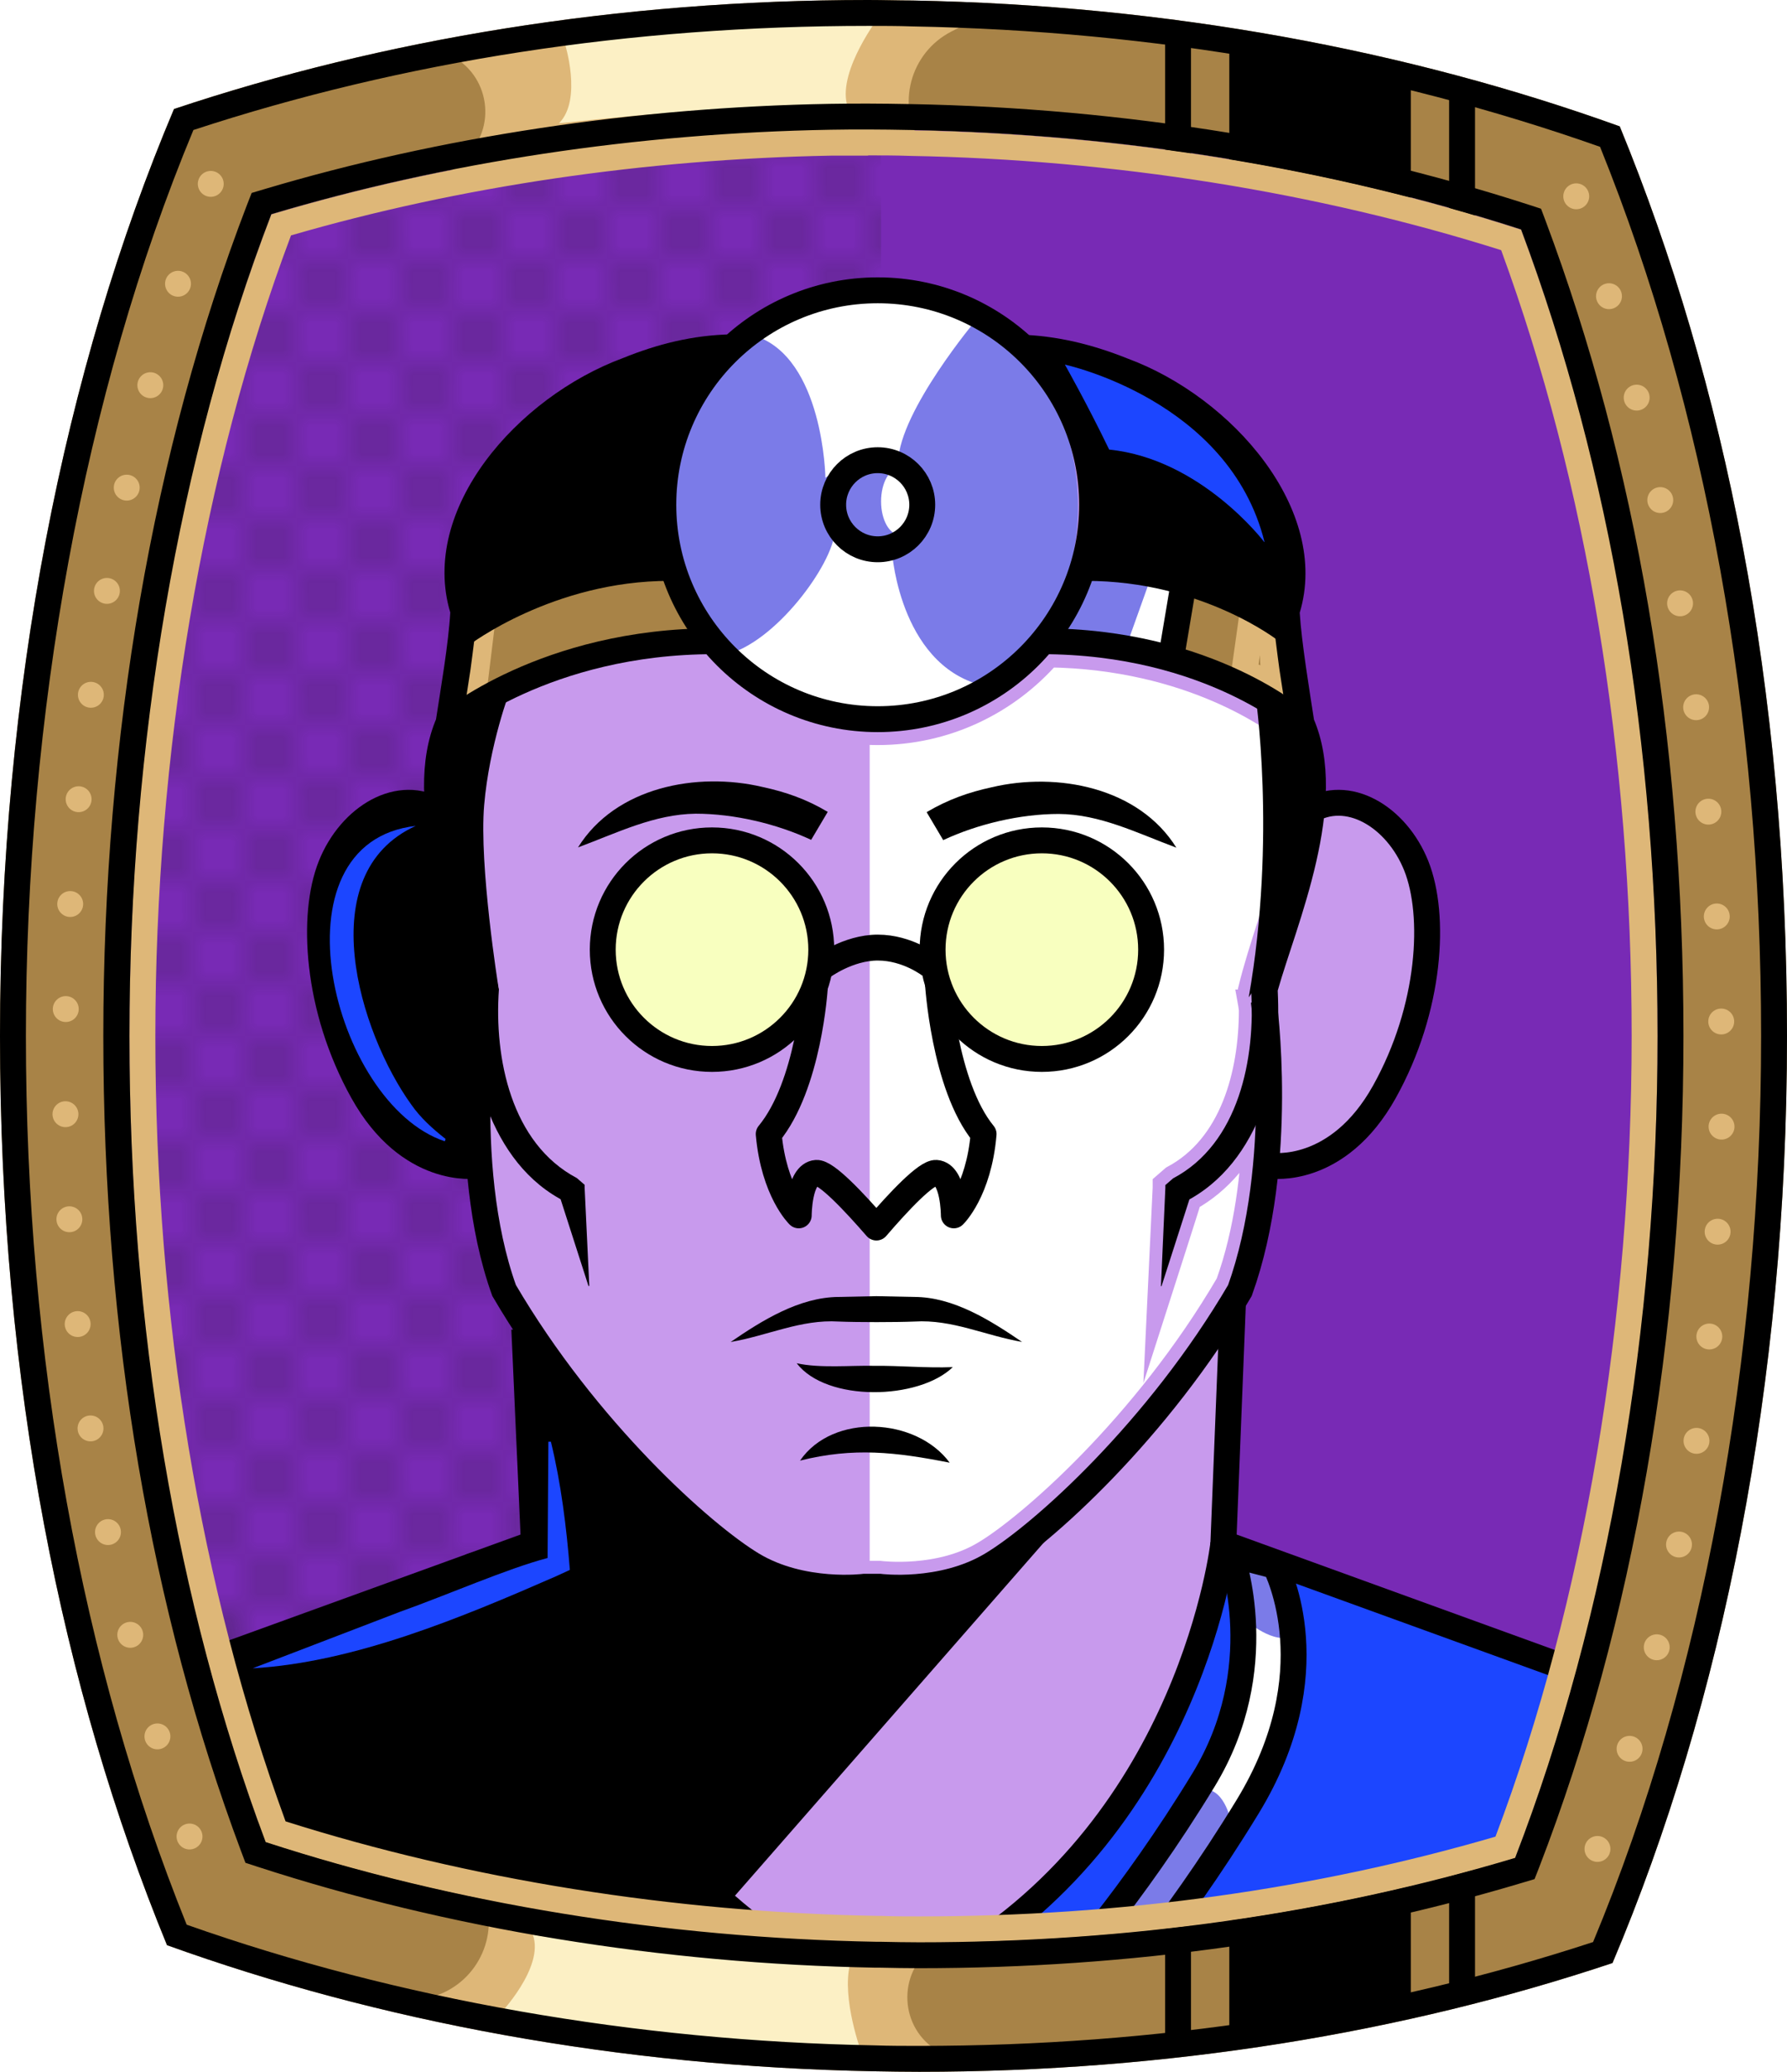 <?xml version="1.0" encoding="UTF-8"?><svg id="Capa_2" xmlns="http://www.w3.org/2000/svg" xmlns:xlink="http://www.w3.org/1999/xlink" viewBox="0 0 69.02 80"><defs><style>.cls-1{fill:#c89aed;}.cls-2{fill:#fff;}.cls-3{fill:#f8ffbf;}.cls-4{fill:#7b7be8;}.cls-5,.cls-6{stroke:#000;}.cls-5,.cls-6,.cls-7,.cls-8,.cls-9,.cls-10{fill:none;}.cls-5,.cls-7{stroke-linejoin:round;}.cls-11{fill:#a88347;}.cls-12{fill:#782ab5;}.cls-6,.cls-8{stroke-miterlimit:10;}.cls-13{fill:#1c46ff;}.cls-7{stroke:#deb778;stroke-dasharray:0 0 0 4.06;stroke-linecap:round;}.cls-8{stroke:#c89aed;}.cls-14{fill:#deb778;}.cls-15{fill:url(#USGS_19_Inundación_de_tierra_2);}.cls-10{stroke:#1d1d1b;stroke-dasharray:0 0 2 2;stroke-width:.3px;}.cls-16{fill:#fcf0c5;}</style><pattern id="USGS_19_Inundación_de_tierra_2" x="0" y="0" width="72" height="72" patternTransform="translate(-452.48 -16351) rotate(-90)" patternUnits="userSpaceOnUse" viewBox="0 0 72 72"><g><rect class="cls-9" width="72" height="72"/><g><line class="cls-10" x1="71" y1="71" x2="144.44" y2="71"/><line class="cls-10" x1="71" y1="67" x2="144.44" y2="67"/><line class="cls-10" x1="71" y1="63" x2="144.44" y2="63"/><line class="cls-10" x1="71" y1="59" x2="144.44" y2="59"/><line class="cls-10" x1="71" y1="55" x2="144.44" y2="55"/><line class="cls-10" x1="71" y1="51" x2="144.44" y2="51"/><line class="cls-10" x1="71" y1="47" x2="144.44" y2="47"/><line class="cls-10" x1="71" y1="43" x2="144.44" y2="43"/><line class="cls-10" x1="71" y1="39" x2="144.44" y2="39"/><line class="cls-10" x1="71" y1="35" x2="144.44" y2="35"/><line class="cls-10" x1="71" y1="31" x2="144.44" y2="31"/><line class="cls-10" x1="71" y1="27" x2="144.44" y2="27"/><line class="cls-10" x1="71" y1="23" x2="144.44" y2="23"/><line class="cls-10" x1="71" y1="19" x2="144.44" y2="19"/><line class="cls-10" x1="71" y1="15" x2="144.44" y2="15"/><line class="cls-10" x1="71" y1="11" x2="144.44" y2="11"/><line class="cls-10" x1="71" y1="7" x2="144.44" y2="7"/><line class="cls-10" x1="71" y1="3" x2="144.44" y2="3"/></g><g><line class="cls-10" x1="-1" y1="71" x2="72.44" y2="71"/><line class="cls-10" x1="-1" y1="67" x2="72.44" y2="67"/><line class="cls-10" x1="-1" y1="63" x2="72.44" y2="63"/><line class="cls-10" x1="-1" y1="59" x2="72.44" y2="59"/><line class="cls-10" x1="-1" y1="55" x2="72.44" y2="55"/><line class="cls-10" x1="-1" y1="51" x2="72.44" y2="51"/><line class="cls-10" x1="-1" y1="47" x2="72.44" y2="47"/><line class="cls-10" x1="-1" y1="43" x2="72.44" y2="43"/><line class="cls-10" x1="-1" y1="39" x2="72.44" y2="39"/><line class="cls-10" x1="-1" y1="35" x2="72.44" y2="35"/><line class="cls-10" x1="-1" y1="31" x2="72.44" y2="31"/><line class="cls-10" x1="-1" y1="27" x2="72.44" y2="27"/><line class="cls-10" x1="-1" y1="23" x2="72.44" y2="23"/><line class="cls-10" x1="-1" y1="19" x2="72.44" y2="19"/><line class="cls-10" x1="-1" y1="15" x2="72.44" y2="15"/><line class="cls-10" x1="-1" y1="11" x2="72.44" y2="11"/><line class="cls-10" x1="-1" y1="7" x2="72.44" y2="7"/><line class="cls-10" x1="-1" y1="3" x2="72.44" y2="3"/><line class="cls-10" x1="1.04" y1="69" x2="74.48" y2="69"/><line class="cls-10" x1="1.04" y1="65" x2="74.48" y2="65"/><line class="cls-10" x1="1.04" y1="61" x2="74.48" y2="61"/><line class="cls-10" x1="1.04" y1="57" x2="74.48" y2="57"/><line class="cls-10" x1="1.04" y1="53" x2="74.48" y2="53"/><line class="cls-10" x1="1.04" y1="49" x2="74.48" y2="49"/><line class="cls-10" x1="1.04" y1="45" x2="74.48" y2="45"/><line class="cls-10" x1="1.04" y1="41" x2="74.48" y2="41"/><line class="cls-10" x1="1.04" y1="37" x2="74.48" y2="37"/><line class="cls-10" x1="1.04" y1="33" x2="74.48" y2="33"/><line class="cls-10" x1="1.04" y1="29" x2="74.48" y2="29"/><line class="cls-10" x1="1.04" y1="25" x2="74.48" y2="25"/><line class="cls-10" x1="1.04" y1="21" x2="74.48" y2="21"/><line class="cls-10" x1="1.04" y1="17" x2="74.48" y2="17"/><line class="cls-10" x1="1.04" y1="13" x2="74.48" y2="13"/><line class="cls-10" x1="1.04" y1="9" x2="74.48" y2="9"/><line class="cls-10" x1="1.04" y1="5" x2="74.48" y2="5"/><line class="cls-10" x1="1.04" y1="1" x2="74.48" y2="1"/></g><g><line class="cls-10" x1="-73" y1="71" x2=".44" y2="71"/><line class="cls-10" x1="-73" y1="67" x2=".44" y2="67"/><line class="cls-10" x1="-73" y1="63" x2=".44" y2="63"/><line class="cls-10" x1="-73" y1="59" x2=".44" y2="59"/><line class="cls-10" x1="-73" y1="55" x2=".44" y2="55"/><line class="cls-10" x1="-73" y1="51" x2=".44" y2="51"/><line class="cls-10" x1="-73" y1="47" x2=".44" y2="47"/><line class="cls-10" x1="-73" y1="43" x2=".44" y2="43"/><line class="cls-10" x1="-73" y1="39" x2=".44" y2="39"/><line class="cls-10" x1="-73" y1="35" x2=".44" y2="35"/><line class="cls-10" x1="-73" y1="31" x2=".44" y2="31"/><line class="cls-10" x1="-73" y1="27" x2=".44" y2="27"/><line class="cls-10" x1="-73" y1="23" x2=".44" y2="23"/><line class="cls-10" x1="-73" y1="19" x2=".44" y2="19"/><line class="cls-10" x1="-73" y1="15" x2=".44" y2="15"/><line class="cls-10" x1="-73" y1="11" x2=".44" y2="11"/><line class="cls-10" x1="-73" y1="7" x2=".44" y2="7"/><line class="cls-10" x1="-73" y1="3" x2=".44" y2="3"/><line class="cls-10" x1="-70.96" y1="69" x2="2.48" y2="69"/><line class="cls-10" x1="-70.96" y1="65" x2="2.48" y2="65"/><line class="cls-10" x1="-70.96" y1="61" x2="2.48" y2="61"/><line class="cls-10" x1="-70.96" y1="57" x2="2.48" y2="57"/><line class="cls-10" x1="-70.96" y1="53" x2="2.48" y2="53"/><line class="cls-10" x1="-70.96" y1="49" x2="2.48" y2="49"/><line class="cls-10" x1="-70.96" y1="45" x2="2.48" y2="45"/><line class="cls-10" x1="-70.96" y1="41" x2="2.48" y2="41"/><line class="cls-10" x1="-70.96" y1="37" x2="2.48" y2="37"/><line class="cls-10" x1="-70.96" y1="33" x2="2.48" y2="33"/><line class="cls-10" x1="-70.96" y1="29" x2="2.48" y2="29"/><line class="cls-10" x1="-70.96" y1="25" x2="2.48" y2="25"/><line class="cls-10" x1="-70.96" y1="21" x2="2.48" y2="21"/><line class="cls-10" x1="-70.96" y1="17" x2="2.48" y2="17"/><line class="cls-10" x1="-70.96" y1="13" x2="2.48" y2="13"/><line class="cls-10" x1="-70.96" y1="9" x2="2.48" y2="9"/><line class="cls-10" x1="-70.96" y1="5" x2="2.48" y2="5"/><line class="cls-10" x1="-70.96" y1="1" x2="2.48" y2="1"/></g></g></pattern></defs><g id="BG"><g><path class="cls-12" d="M64.02,40c0,11.47-1.89,22.39-5.5,31.74-7.2,2.16-14.94,3.26-23.02,3.26-.49,0-.98-.01-1.47-.02h-.17c-8.18-.15-16.29-1.47-23.6-3.85-3.45-9.22-5.26-19.93-5.26-31.13s1.89-22.38,5.48-31.73c6.73-2.01,14.13-3.13,21.6-3.26,.48-.01,.97-.01,1.45-.01,.54,0,1.08,.01,1.63,.02,8.16,.15,16.27,1.47,23.59,3.84,3.46,9.24,5.27,19.95,5.27,31.14Z"/><path class="cls-15" d="M34.03,5.59V74.98h-.17c-8.18-.15-16.29-1.47-23.6-3.85-3.45-9.22-5.26-19.93-5.26-31.13s1.89-22.38,5.48-31.73c6.73-2.01,14.13-3.13,21.6-3.26,.65,.16,1.3,.36,1.95,.58Z"/></g></g><g id="Capa_9"><g><g><path class="cls-1" d="M17.36,30.74s-4.5,0-5.03,4.17,1.39,9.2,6.1,10.28c.43,3.96,1.82,6.21,1.82,6.21l.21,8.67-13.49,4.39,.43,8.99,26.76,4.39,26.12-4.6,1.18-7.92-13.91-5.46,.11-9.42s1.5-2.35,1.39-5.14c4.71-.43,6.21-6.42,6.31-8.78s-.96-5.35-4.5-5.35c-1.18-5.46-1.18-7.49-1.18-7.49l-10.49-10.28s-2.68-3.43-7.06-2.03-7.28,4.39-7.28,4.39l-6.64,8.24-.86,6.74Z"/><path class="cls-2" d="M33.59,61.04V27.72s4.77-.24,6.97-3.13c4.68-.22,8.78,3.13,8.78,3.13l-.57,14.7s.38,7.54-2.67,10.31c-4.39,5.16-7.92,9.45-12.51,8.31Z"/><path class="cls-4" d="M41.63,20c-.19,4.28-3.47,7.76-7.76,7.76s-7.94-3.84-7.94-8.12,3.66-8.16,7.94-8.16,7.98,3.31,7.76,8.53Z"/><path class="cls-2" d="M37.72,12.33s-2.96,3.52-3.03,5.49c-1.76-.21-2.81,.63-2.81,.63,0,0-.07-4.64-2.74-5.49,3.45-1.76,5.91-2.04,8.59-.63Z"/><path class="cls-2" d="M34.46,21.38s.33,4.56,3.78,5.15c-4.56,2.41-8.22,.85-10.24-1.24,1.96-.46,4.17-3.52,4.24-4.76,1.17,.98,2.22,.85,2.22,.85Z"/><path class="cls-11" d="M27.22,24.71s-5.54,.33-9.69,3.14c.13-2.47,.47-3.87,.47-3.87,0,0,5.14-2.2,7.82-1.94,1.14,1.74,1.4,2.67,1.4,2.67Z"/><path class="cls-11" d="M40.35,24.71s5.54,.33,9.69,3.14c-.13-2.47-.47-3.87-.47-3.87,0,0-5.14-2.2-7.82-1.94-1.14,1.74-1.4,2.67-1.4,2.67Z"/><polygon class="cls-4" points="45.58 22.34 45.07 25.33 40.56 24.59 42.15 21.6 45.58 22.34"/><ellipse class="cls-2" cx="34.75" cy="19.36" rx=".72" ry="1.29"/><polygon class="cls-2" points="44.44 22.33 43.49 24.99 45.39 25.37 45.77 22.52 44.44 22.33"/><path class="cls-14" d="M48.66,25.3l.02,.39-.07-.03,.05-.36m-.76-1.82l-.39,2.77,2.27,1.05-.21-3.33-1.67-.49h0Z"/><polygon class="cls-14" points="19.12 24.07 18.79 26.78 17.36 27.31 18.12 24.31 19.12 24.07"/><path d="M17.44,31.28s-1.69-1.13-4.02,.94-.94,6.97,.06,9.23,3.14,3.39,4.77,3.26c.13-5.21,.31-7.28,.31-7.28l-1.13-6.15Z"/><circle class="cls-3" cx="27.47" cy="36.59" r="4.23"/><circle class="cls-3" cx="40.24" cy="36.59" r="4.23"/><path d="M40.52,59.33l-14.18,16.21-16.01-3.76-1.83-7.43,11.96-4.82v-7.81s7.04,8.39,9.07,9.26,4.73,.29,4.73,.29c0,0,2.7,.19,6.27-1.93Z"/><path class="cls-4" d="M47.54,59.85s1.47,5.18-.71,8.19c-2.39,3.63-5.08,6.64-5.08,6.64l3.32-.31s3.11-4.05,4.05-6.33,1.14-5.71,.31-7.26c-.93-.52-1.88-.93-1.88-.93Z"/><path class="cls-2" d="M48.12,62.57s1.11,.98,1.83,.59c.07,4.06-2.42,7.13-2.42,7.13,0,0-.26-1.37-1.18-1.18,1.44-2.88,1.7-4.51,1.77-6.54Z"/><path class="cls-13" d="M38.31,74.77s5.15-4.57,6.51-7.67c1.65-3.69,2.82-6.31,2.82-6.31,0,0,1.09,3.52-.1,5.93s-5.25,8.45-5.25,8.45l-3.98-.39Z"/><path class="cls-13" d="M45.42,73.99s3.21-4.52,3.95-6.58,.58-6.25,.41-6.83c9.95,3.54,11.43,4.11,11.43,4.11l-1.56,9.21-14.23,.08Z"/><path class="cls-8" d="M48.5,43.34c-.06,1.95-.32,4.22-1.05,6.24-3.25,5.55-7.74,9.42-9.41,10.41-1.75,1.06-3.99,.79-4.07,.78h-.65s-2.25,.28-4.01-.78c-1.66-.99-6.16-4.86-9.37-10.33-.76-2.1-.98-4.54-1-6.61,.55,1.33,1.41,2.49,2.71,3.22,.12,.4,1.08,3.39,1.08,3.39l-.17-3.79v-.11s-.3-.26-.3-.26c-2.54-1.34-3.2-4.63-3.01-7.29-.79-3.24-2.63-6.66-1.51-9.97,.58-.45,4.02-2.89,9.57-2.97,1.61,1.84,3.97,3,6.59,3s4.98-1.16,6.59-3c5.54,.08,8.8,2.52,9.34,2.96,1.13,3.31-.72,6.74-1.51,9.98,.02,.16,.01,.33,.02,.5h-.03s.02,.11,.04,.28c0,2.49-.74,5.29-3.03,6.51l-.3,.26v.11s-.18,3.79-.18,3.79c0,0,.96-2.99,1.08-3.39,1.21-.67,2.02-1.72,2.58-2.93Z"/><path d="M19.25,38.11s-.75-4.68-.55-7.02,1-4.43,1-4.43c0,0-1.74,.8-2.49,1.54-1,2.74,.3,7.57,2.04,9.91Z"/><path d="M18.06,23.97s-.4-1.34,.15-3.88,4.68-6.37,9.96-6.82c-3.34,4.13-2.44,8.91-2.44,8.91,0,0-3.29-.55-7.67,1.79Z"/><path d="M41.86,21.73s.75-1.54,.25-3.78-1.94-4.38-1.94-4.38c0,0,3.63-.05,6.22,2.39s4.18,5.43,3.04,8.07c-2.49-1.84-7.57-2.29-7.57-2.29Z"/><path d="M48.48,26.76s.84,5.56-.25,11.75c2.44-3.49,2.59-7.57,2.49-8.56s-.65-2.14-.65-2.14l-1.59-1.05Z"/><path class="cls-6" d="M18.37,45.01s-2.56,.38-4.36-2.85-1.99-6.83-1.23-8.73,2.66-3.04,4.17-2.09"/><path class="cls-6" d="M49.11,45.01s2.56,.38,4.36-2.85,1.99-6.83,1.23-8.73-2.66-3.04-4.17-2.09"/><path d="M22.73,49.66l-1.16-3.61,.3,.37c-1.52-.75-2.47-2.1-3.05-3.61-.55-1.44-.65-3.04-.58-4.57-.7-2.51-2.8-7.22-1.38-10.51,0,0-.03,.11-.03,.11,.18-1.17,.5-3.03,.56-4.19-1.19-4,2.59-8.31,6.66-9.82,1.33-.54,2.7-.89,4.2-.92l-.02,1c-2.57,.08-5.19,1.23-7.17,2.89-2.03,1.57-3.38,4.3-2.65,6.8-.02,.71-.15,1.57-.24,2.27,0,0-.33,2.14-.33,2.14-1.29,3.37,.62,6.88,1.43,10.19-.19,2.66,.47,5.95,3.01,7.29,0,0,.3,.26,.3,.26v.11s.18,3.79,.18,3.79h0Z"/><path d="M44.84,49.66l.17-3.79v-.11s.3-.26,.3-.26c2.54-1.34,3.19-4.63,3.01-7.29,.81-3.31,2.72-6.82,1.43-10.19,0,0-.33-2.14-.33-2.14-.09-.69-.22-1.55-.24-2.27,.72-2.5-.62-5.23-2.65-6.8-1.98-1.66-4.6-2.81-7.17-2.89,0,0-.02-1-.02-1,1.5,.04,2.87,.39,4.2,.92,4.05,1.49,7.85,5.85,6.66,9.82,.07,1.15,.38,3.02,.56,4.19,0,0-.03-.11-.03-.11,1.42,3.28-.68,8.01-1.38,10.51,.07,1.52-.03,3.13-.58,4.57-.58,1.51-1.53,2.85-3.05,3.61,0,0,.3-.37,.3-.37l-1.16,3.61h0Z"/><path class="cls-6" d="M48.81,38.65s.86,6.23-.92,11.18c-3.17,5.41-7.65,9.43-9.59,10.59s-4.33,.85-4.33,.85h-.58s-2.4,.31-4.33-.85-6.42-5.18-9.59-10.59c-1.78-4.95-.72-11.56-.72-11.56"/><path d="M39.49,51.82c-1.45-.25-2.71-.88-4.17-.79-.73,.03-2.2,.03-2.93,0-1.46-.09-2.72,.54-4.17,.79,1.21-.83,2.65-1.73,4.17-1.74,0,0,1.46-.03,1.46-.03l1.46,.03c1.52,0,2.95,.91,4.17,1.74h0Z"/><path d="M30.77,52.64c.89,.2,2.09,.08,2.99,.1,1.03-.01,1.99,.09,3.04,.05-1.31,1.27-4.87,1.36-6.03-.15h0Z"/><path d="M30.9,56.4c1.27-1.85,4.49-1.67,5.78,.08-2.09-.41-3.7-.6-5.78-.08h0Z"/><circle class="cls-6" cx="33.9" cy="19.49" r="8.28"/><circle class="cls-6" cx="33.9" cy="19.49" r="1.72"/><polyline class="cls-6" points="20.25 51.32 20.62 59.6 7.17 64.48"/><path class="cls-6" d="M17.32,27.93s3.73-3.17,10.26-3.17"/><path class="cls-6" d="M50.25,27.93s-3.5-3.17-10.02-3.17"/><path class="cls-6" d="M17.83,24.5s3.36-2.57,8.02-2.57"/><path class="cls-6" d="M49.67,24.34s-3.06-2.41-7.72-2.41"/><line class="cls-6" x1="45.7" y1="22.62" x2="45.26" y2="25.24"/><path class="cls-5" d="M36.22,37.9s.23,4.01,1.77,5.89c-.19,2.22-1.15,3.14-1.15,3.14,0,0,0-1.59-.68-1.64-.38-.03-1.45,1.11-2.31,2.11-.87-1-1.94-2.14-2.32-2.11-.68,.05-.68,1.64-.68,1.64,0,0-.96-.92-1.16-3.14,1.55-1.88,1.78-5.64,1.78-5.64"/><circle class="cls-5" cx="27.5" cy="36.67" r="4.22"/><circle class="cls-5" cx="40.24" cy="36.67" r="4.22"/><path class="cls-5" d="M31.74,37.35s1-.76,2.16-.76,2.03,.69,2.03,.69"/><path d="M22.32,32.73c1.45-2.34,4.6-2.94,7.14-2.34,.88,.19,1.69,.47,2.51,.96l-.64,1.08c-1.33-.62-2.97-1.01-4.46-1.01-1.6,.02-3.01,.73-4.54,1.3h0Z"/><path d="M45.43,32.73c-1.53-.57-2.95-1.29-4.54-1.3-1.49,0-3.13,.39-4.46,1.01l-.64-1.08c.83-.49,1.63-.77,2.51-.96,2.53-.6,5.69,0,7.14,2.34h0Z"/><path class="cls-5" d="M20.62,59.6s1.2,10.76,10.54,16.21"/><polyline class="cls-6" points="47.62 50.32 47.25 59.6 60.7 64.48"/><path class="cls-5" d="M47.25,59.6s-1.2,10.76-10.54,16.21"/><path class="cls-5" d="M25.07,77.66c-.11-.12-2.82-3.06-5.77-7.9-3.16-5.18-1.15-9.1-1.07-9.29l1.72-.45c-.06,.15-1.56,4.41,1.05,8.7,2.83,4.65,5.5,7.55,5.52,7.58l-1.47,1.36Z"/><path class="cls-5" d="M42.42,77.66c.11-.12,2.82-3.06,5.77-7.9,3.16-5.18,1.15-9.1,1.07-9.29l-1.72-.45c.06,.15,1.56,4.41-1.05,8.7-2.83,4.65-5.5,7.55-5.52,7.58l1.47,1.36Z"/></g><path class="cls-13" d="M21.28,55.68c.39,1.6,.6,3.3,.73,4.94l-.52,.24c-3.68,1.61-7.81,3.33-11.73,3.56,0,0,5.71-2.19,5.71-2.19,1.8-.64,4.12-1.66,5.68-2.07,0,0,.03-4.49,.03-4.49h.1Z"/><path class="cls-13" d="M16.06,31.89c-4.06,1.84-2.18,7.99-.17,10.77,.35,.5,.8,.91,1.32,1.32l-.03,.09c-4.36-1.45-6.81-11.55-1.11-12.18h0Z"/><path class="cls-13" d="M48.83,20.93s-2.43-3.21-5.99-3.57c-.86-1.78-1.71-3.28-1.71-3.28,0,0,6.35,1.36,7.71,6.85Z"/></g></g><g id="Frame"><path class="cls-11" d="M62.56,4.88C54.4,1.94,45.12,.2,35.25,.02c-.57-.01-1.15-.02-1.72-.02C23.88,0,14.77,1.52,6.72,4.21,2.49,14.22,0,26.6,0,40s2.39,25.22,6.45,35.11c8.16,2.94,17.45,4.69,27.32,4.87,.58,.01,1.15,.02,1.73,.02,9.63,0,18.73-1.51,26.78-4.2,4.24-10.01,6.74-22.39,6.74-35.8s-2.4-25.24-6.46-35.12Zm-4.04,66.86c-7.2,2.16-14.94,3.26-23.02,3.26-.49,0-.98-.01-1.47-.02h-.17c-8.18-.15-16.29-1.47-23.6-3.85-3.45-9.22-5.26-19.93-5.26-31.13s1.89-22.38,5.48-31.73c6.73-2.01,14.13-3.13,21.6-3.26,.48-.01,.97-.01,1.45-.01,.54,0,1.08,.01,1.63,.02,8.16,.15,16.27,1.47,23.59,3.84,3.46,9.24,5.27,19.95,5.27,31.14s-1.89,22.39-5.5,31.74Z"/><path class="cls-14" d="M17.21,2.06h0c1.63,.63,2.06,2.75,.81,3.97l-1.26,1.22s8.35-2.37,18.84-1.69h0c-1-1.49-.45-3.52,1.14-4.34l1-.51S28.26-.43,17.21,2.06Z"/><path class="cls-16" d="M21.81,1.66s.7,2.18-.22,3.1c3.77-.41,7.98-.74,11.12-.74-.33-1.33,1.26-3.4,1.26-3.4,0,0-6.17-.26-12.16,1.03Z"/><path class="cls-14" d="M36.25,79.21h0c-1.52-.87-1.62-3.03-.2-4.04l1.43-1.02s-8.61,1.07-18.88-1.19h0c.76,1.63-.09,3.55-1.79,4.11l-1.07,.36s9.19,2.56,20.5,1.78Z"/><path class="cls-16" d="M19.28,77.8s1.76-1.83,1.3-3.09c4.43,.69,9.11,1.14,12.25,1.14-.33,1.33,.44,3.4,.44,3.4,0,0-8-.16-13.99-1.45Z"/><polygon points="47.48 1.77 47.48 6.73 54.49 8.44 54.49 2.62 47.48 1.77"/><line class="cls-6" x1="45.5" y1="1.23" x2="45.5" y2="6.29"/><line class="cls-6" x1="56.47" y1="3.67" x2="56.47" y2="8.73"/><polygon points="47.48 78.74 47.48 73.78 54.49 72.07 54.49 77.88 47.48 78.74"/><line class="cls-6" x1="45.5" y1="79.28" x2="45.5" y2="74.21"/><line class="cls-6" x1="56.47" y1="76.84" x2="56.47" y2="71.77"/><path d="M33.53,1c.56,0,1.14,0,1.7,.02,9.39,.17,18.33,1.74,26.57,4.65,4.07,10.08,6.22,21.94,6.22,34.33s-2.24,24.79-6.49,34.99c-8.12,2.66-16.87,4.01-26.03,4.01-.56,0-1.12,0-1.71-.02-9.25-.17-18.42-1.78-26.58-4.66C3.15,64.25,1,52.39,1,40S3.23,15.21,7.47,5.02C15.6,2.35,24.37,1,33.53,1m0-1C23.88,0,14.77,1.52,6.72,4.21,2.49,14.22,0,26.6,0,40s2.39,25.22,6.45,35.11c8.16,2.94,17.45,4.69,27.32,4.87,.58,.01,1.15,.02,1.73,.02,9.63,0,18.73-1.51,26.78-4.2,4.24-10.01,6.74-22.39,6.74-35.8s-2.4-25.24-6.46-35.12C54.4,1.94,45.12,.2,35.25,.02c-.57,0-1.15-.02-1.72-.02h0Z"/><path class="cls-14" d="M33.53,6c.52,0,1.04,0,1.61,.02,7.87,.14,15.75,1.4,22.84,3.64,3.3,9,5.04,19.47,5.04,30.34s-1.82,21.82-5.26,30.92c-6.98,2.04-14.47,3.08-22.26,3.08-.48,0-.97,0-1.47-.02h-.15c-7.89-.14-15.78-1.41-22.85-3.65-3.29-8.99-5.03-19.46-5.03-30.33s1.81-21.79,5.24-30.91c6.5-1.89,13.7-2.95,20.86-3.08,.47,0,.96,0,1.43,0m0-1c-.48,0-.97,0-1.45,.01-7.47,.13-14.87,1.25-21.6,3.26-3.59,9.35-5.48,20.26-5.48,31.73s1.81,21.91,5.26,31.13c7.31,2.38,15.42,3.7,23.6,3.85h.17c.49,.01,.98,.02,1.47,.02,8.08,0,15.82-1.1,23.02-3.26,3.61-9.35,5.5-20.27,5.5-31.74s-1.81-21.9-5.27-31.14c-7.32-2.37-15.43-3.69-23.59-3.84-.55,0-1.09-.02-1.63-.02h0Z"/><path d="M33.53,5c.54,0,1.08,.01,1.63,.02,8.16,.15,16.27,1.47,23.59,3.84,3.46,9.24,5.27,19.95,5.27,31.14s-1.89,22.39-5.5,31.74c-7.2,2.16-14.94,3.26-23.02,3.26-.49,0-.98-.01-1.47-.02h-.17c-8.18-.15-16.29-1.47-23.6-3.85-3.45-9.22-5.26-19.93-5.26-31.13s1.89-22.38,5.48-31.73c6.73-2.01,14.13-3.13,21.6-3.26,.48-.01,.97-.01,1.45-.01m0-1c-.49,0-.98,0-1.47,.01-7.51,.13-15.07,1.27-21.87,3.3l-.47,.14-.18,.46c-3.63,9.45-5.55,20.55-5.55,32.09s1.84,22.17,5.32,31.48l.17,.45,.46,.15c7.37,2.4,15.63,3.75,23.89,3.9h.19c.48,.01,.97,.02,1.47,.02,8.16,0,16-1.11,23.31-3.3l.47-.14,.18-.46c3.64-9.43,5.57-20.53,5.57-32.1s-1.84-22.17-5.33-31.49l-.17-.45-.46-.15c-7.39-2.39-15.65-3.74-23.88-3.89-.58-.01-1.12-.02-1.65-.02h0Z"/><path class="cls-7" d="M8.14,7.1s-12.66,32.94,0,66.06"/><path class="cls-7" d="M60.88,7.58s12.66,32.94,0,66.06"/></g></svg>